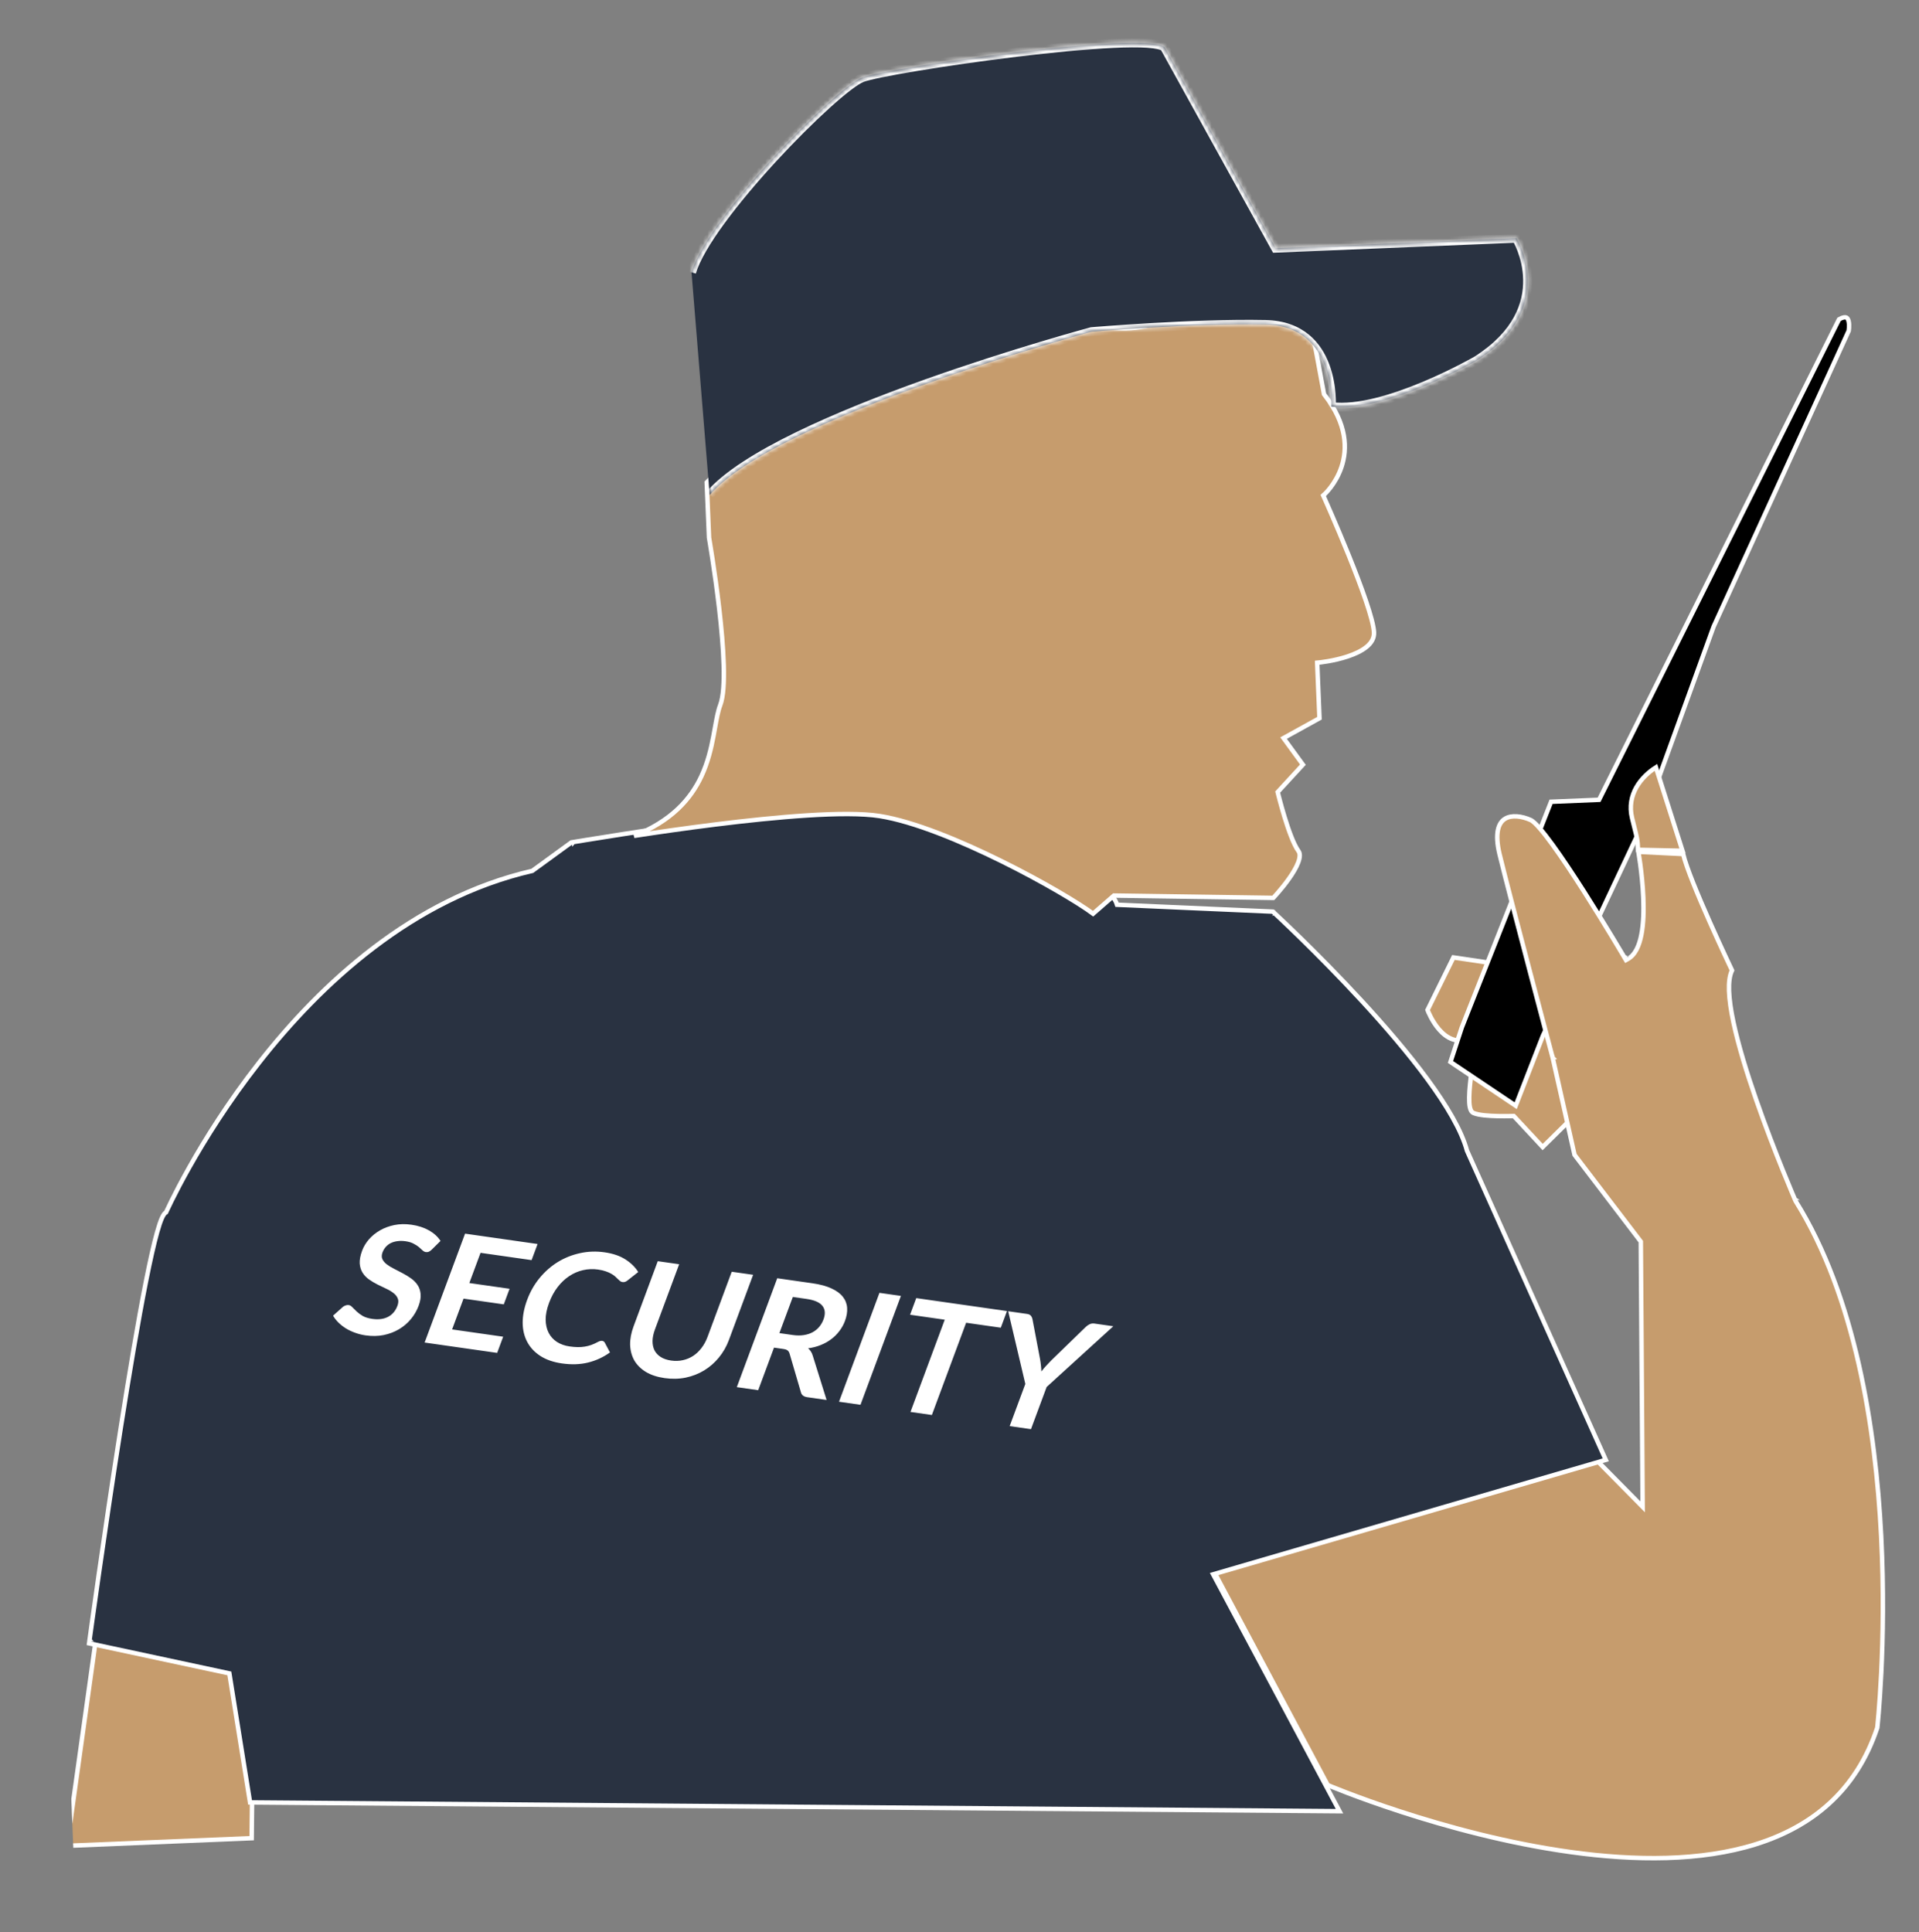 <svg width="430" height="433" viewBox="0 0 430 433" fill="none" xmlns="http://www.w3.org/2000/svg">
<rect x="0" y="0" width="430" height="433" fill="#808080" stroke="none"/>
<g clip-path="url(#clip0)">
<path d="M326.039 214.6L325.679 214.547L325.518 214.874L319.978 226.113L319.881 226.308L319.959 226.511L320.426 226.334C319.959 226.511 319.959 226.511 319.959 226.512L319.959 226.512L319.96 226.514L319.962 226.52L319.971 226.542C319.978 226.56 319.989 226.587 320.002 226.621C320.03 226.689 320.071 226.787 320.125 226.909C320.232 227.154 320.391 227.498 320.601 227.9C321.019 228.701 321.645 229.745 322.468 230.69C323.288 231.633 324.33 232.508 325.59 232.922C326.842 233.333 328.261 233.272 329.803 232.451L331.049 232.4C331.045 232.423 331.04 232.448 331.035 232.473C330.947 232.918 330.825 233.555 330.684 234.321C330.402 235.854 330.048 237.909 329.757 239.995C329.467 242.077 329.238 244.206 329.212 245.88C329.199 246.714 329.235 247.461 329.349 248.042C329.406 248.331 329.487 248.603 329.604 248.83C329.721 249.055 329.897 249.278 330.165 249.398C330.753 249.662 331.642 249.821 332.588 249.923C333.551 250.027 334.632 250.078 335.641 250.099C336.651 250.12 337.596 250.112 338.288 250.1C338.634 250.093 338.917 250.085 339.115 250.079C339.143 250.078 339.169 250.077 339.193 250.077L345.322 256.655L345.673 257.032L346.039 256.67L356.616 246.224L356.795 246.047L356.76 245.798L355.347 235.848L355.337 235.78L355.31 235.718L347.572 218.023L347.461 217.769L347.187 217.728L326.039 214.6Z" fill="#C69C6D" stroke="white"/>
<path d="M414.261 73.998C414.253 74.061 414.245 74.111 414.24 74.146L383.984 140.395L383.976 140.413L383.969 140.432L368.7 182.544L366.898 187.151L345.745 232.05L345.737 232.065L345.731 232.081L339.625 247.775L325.016 237.964L327.56 230.221L345.676 184.446L345.676 184.445L347.559 179.661L358.014 179.229L358.309 179.216L358.441 178.952L412.073 71.563C412.958 71.061 413.441 71.058 413.683 71.149C413.921 71.238 414.112 71.492 414.226 71.97C414.337 72.435 414.343 72.987 414.314 73.444C414.301 73.668 414.279 73.862 414.261 73.998Z" fill="black" stroke="white"/>
<path d="M297.644 400.059C297.593 400.038 297.547 400.019 297.509 400.003L270.758 349.791L356.969 326.409L367.21 336.779L368.074 337.654L368.066 336.424L367.665 278.391L367.664 278.224L367.563 278.091L352.814 258.774L347.931 237.065L347.929 237.056L347.927 237.046L347.444 237.175C347.927 237.046 347.927 237.046 347.927 237.046L347.926 237.045L347.925 237.04L347.92 237.02L347.9 236.944L347.82 236.644L347.515 235.496C347.251 234.502 346.871 233.071 346.408 231.323C345.481 227.828 344.221 223.063 342.885 217.99C340.212 207.84 337.24 196.458 336.035 191.509C334.841 186.601 335.798 184.374 337.212 183.486C337.948 183.025 338.888 182.862 339.918 182.936C340.947 183.011 342.029 183.32 343.007 183.76C343.191 183.842 343.452 184.023 343.789 184.327C344.12 184.625 344.5 185.019 344.924 185.499C345.77 186.459 346.767 187.74 347.858 189.238C350.037 192.231 352.567 196.057 354.973 199.832C357.379 203.607 359.657 207.324 361.335 210.099C362.174 211.486 362.862 212.637 363.34 213.442C363.58 213.844 363.766 214.159 363.893 214.374L364.038 214.619L364.075 214.682L364.084 214.697L364.086 214.701L364.087 214.702C364.087 214.702 364.087 214.703 364.518 214.449L364.087 214.703L364.334 215.122L364.76 214.887C366.439 213.959 367.332 211.84 367.799 209.408C368.273 206.941 368.339 203.985 368.222 201.16C368.105 198.329 367.803 195.604 367.531 193.589C367.395 192.58 367.266 191.748 367.171 191.168C367.154 191.062 367.138 190.964 367.123 190.876L377.151 191.371C377.525 192.914 378.34 195.187 379.352 197.737C380.456 200.515 381.808 203.656 383.12 206.607C384.432 209.559 385.705 212.324 386.65 214.351C387.122 215.365 387.513 216.194 387.785 216.77C387.921 217.058 388.028 217.282 388.101 217.435L388.104 217.442C387.547 218.582 387.368 220.178 387.432 222.036C387.501 224.044 387.859 226.438 388.416 229.057C389.529 234.296 391.45 240.495 393.512 246.422C395.574 252.352 397.783 258.024 399.475 262.212C400.321 264.307 401.038 266.031 401.544 267.232C401.797 267.832 401.997 268.302 402.134 268.621C402.202 268.781 402.255 268.904 402.291 268.986L402.331 269.08L402.341 269.104L402.344 269.11L402.345 269.111C402.345 269.111 402.345 269.112 402.804 268.912L402.345 269.112L402.36 269.146L402.379 269.177C415.709 290.529 420.289 320.008 421.524 344.207C422.14 356.297 421.921 367.048 421.547 374.777C421.36 378.641 421.135 381.748 420.957 383.889C420.867 384.96 420.79 385.788 420.735 386.349C420.707 386.629 420.685 386.842 420.67 386.985L420.664 387.045C420.659 387.088 420.655 387.121 420.653 387.146L420.653 387.148C415.906 401.4 405.905 409.335 393.522 413.234C381.1 417.145 366.286 416.989 352.018 415.021C337.758 413.053 324.089 409.282 313.98 406C308.927 404.36 304.766 402.842 301.87 401.735C300.422 401.182 299.29 400.731 298.521 400.419C298.136 400.263 297.842 400.142 297.644 400.059Z" fill="#C69C6D" stroke="white"/>
<path d="M56.391 411.902L15.016 413.615L21.755 365.397L56.837 371.745L56.391 411.902Z" fill="#C69C6D" stroke="white"/>
<path d="M299.757 405.114L271.835 352.779L359.259 327.289L359.81 327.128L359.575 326.604L328.72 257.859C327.501 253.315 324.163 247.711 319.894 241.892C315.603 236.043 310.332 229.928 305.217 224.377C300.101 218.826 295.134 213.833 291.447 210.228C289.603 208.425 288.078 206.97 287.015 205.964C286.483 205.461 286.066 205.071 285.782 204.806C285.724 204.752 285.671 204.703 285.624 204.659C285.557 204.597 285.501 204.545 285.458 204.505L285.375 204.428L285.354 204.409L285.348 204.404L285.347 204.402C285.347 204.402 285.346 204.402 285.008 204.77L285.346 204.402L285.212 204.278L285.03 204.27L250.306 202.737C249.859 201.243 248.692 200.063 247.266 199.137C245.715 198.13 243.788 197.378 241.93 196.822C240.067 196.265 238.248 195.897 236.897 195.669C236.221 195.555 235.66 195.475 235.267 195.424C235.071 195.398 234.917 195.38 234.811 195.368C234.81 195.368 234.808 195.368 234.807 195.367C234.17 194.828 232.776 193.911 230.964 192.799C229 191.593 226.494 190.129 223.8 188.612C218.417 185.58 212.261 182.322 208.161 180.48C207.58 180.219 206.761 180.044 205.774 179.929C204.778 179.812 203.571 179.752 202.192 179.741C199.434 179.717 195.953 179.885 192.019 180.189C184.148 180.797 174.427 181.951 164.968 183.218C155.508 184.486 146.303 185.868 139.464 186.933C136.045 187.466 133.216 187.92 131.242 188.24C130.255 188.4 129.482 188.527 128.956 188.614C128.692 188.657 128.491 188.691 128.355 188.713L128.201 188.739L128.162 188.745L128.152 188.747L128.15 188.747C128.149 188.747 128.149 188.747 128.231 189.241L128.149 188.747L128.032 188.767L127.937 188.836L119.276 195.143C92.392 201.318 71.859 220.509 58.062 238.11C51.151 246.927 45.918 255.36 42.412 261.589C40.66 264.704 39.338 267.268 38.454 269.055C38.013 269.949 37.68 270.648 37.458 271.125C37.35 271.356 37.268 271.534 37.212 271.657C37.025 271.756 36.882 271.914 36.781 272.046C36.605 272.278 36.436 272.592 36.272 272.961C35.942 273.703 35.589 274.767 35.218 276.089C34.473 278.738 33.632 282.503 32.738 287C30.95 295.998 28.942 307.974 27.06 319.939C25.178 331.905 23.42 343.865 22.134 352.833C21.49 357.318 20.965 361.054 20.6 363.67C20.417 364.978 20.275 366.005 20.178 366.706C20.13 367.056 20.093 367.325 20.068 367.506L20.04 367.711L20.033 367.763L20.031 367.776L20.031 367.779C20.031 367.78 20.031 367.78 20.526 367.848L20.031 367.78L19.968 368.24L20.421 368.337L51.391 374.976L55.963 403.471L56.03 403.889L56.453 403.892L299.312 405.85L300.153 405.856L299.757 405.114Z" fill="#293241" stroke="white"/>
<path d="M142.642 187.213C142.453 187.242 142.267 187.271 142.084 187.299C150.485 183.969 154.777 179.033 157.153 173.97C158.617 170.85 159.342 167.706 159.871 164.92C159.992 164.281 160.102 163.665 160.208 163.074C160.57 161.056 160.879 159.332 161.387 157.997C161.751 157.04 161.969 155.734 162.086 154.212C162.203 152.683 162.22 150.902 162.164 148.978C162.052 145.129 161.648 140.675 161.16 136.454C160.671 132.232 160.099 128.233 159.648 125.291C159.423 123.819 159.228 122.611 159.089 121.771C159.02 121.351 158.965 121.023 158.927 120.8C158.908 120.688 158.893 120.602 158.883 120.545L158.874 120.49L158.36 108.092C161.925 104.303 168.794 100.1 177.187 95.909C185.671 91.673 195.646 87.481 205.182 83.774C214.715 80.067 223.802 76.846 230.505 74.553C233.857 73.406 236.612 72.491 238.529 71.863C239.488 71.549 240.237 71.307 240.746 71.143C240.99 71.064 241.179 71.004 241.31 70.962C241.387 71.007 241.484 71.062 241.602 71.125C241.92 71.297 242.385 71.531 242.981 71.787C244.173 72.299 245.893 72.899 248.018 73.259C252.275 73.98 258.143 73.731 264.609 69.896C270.763 66.246 278.135 67.375 284.059 69.49C287.01 70.543 289.571 71.83 291.395 72.854C292.306 73.366 293.033 73.812 293.53 74.129C293.778 74.287 293.969 74.413 294.098 74.499C294.106 74.505 294.114 74.51 294.122 74.516L296.662 88.217L296.684 88.337L296.759 88.433C301.943 95.09 301.899 100.672 300.618 104.571C299.973 106.535 299.007 108.091 298.201 109.157C297.798 109.69 297.437 110.098 297.178 110.371C297.049 110.508 296.945 110.61 296.875 110.678C296.856 110.697 296.839 110.713 296.824 110.726C296.813 110.737 296.804 110.746 296.796 110.753L296.777 110.77L296.773 110.773L296.773 110.774L296.773 110.774L296.499 111.017L296.649 111.352L297.106 111.147C296.649 111.352 296.649 111.352 296.65 111.352L296.65 111.353L296.651 111.356L296.657 111.369L296.681 111.422L296.773 111.628C296.853 111.809 296.972 112.075 297.122 112.416C297.424 113.099 297.855 114.081 298.373 115.278C299.41 117.672 300.794 120.926 302.186 124.367C303.578 127.808 304.975 131.431 306.039 134.564C307.112 137.721 307.821 140.313 307.88 141.728C307.933 143.017 307.286 144.082 306.182 144.98C305.07 145.884 303.539 146.579 301.96 147.101C300.386 147.622 298.8 147.96 297.603 148.168C297.006 148.272 296.508 148.343 296.16 148.388C295.986 148.41 295.85 148.426 295.758 148.437C295.712 148.442 295.677 148.445 295.653 148.448L295.627 148.451L295.621 148.451L295.62 148.451L295.62 148.451L295.149 148.497L295.168 148.97L295.664 160.94L288.106 165.118L287.611 165.392L287.944 165.85L291.948 171.348L286.478 177.29L286.297 177.487L286.361 177.747L286.846 177.628C286.361 177.747 286.361 177.747 286.361 177.747L286.361 177.747L286.361 177.749L286.362 177.754L286.368 177.776L286.389 177.861C286.407 177.935 286.434 178.043 286.469 178.183C286.54 178.461 286.643 178.861 286.773 179.351C287.033 180.329 287.403 181.665 287.839 183.093C288.275 184.52 288.78 186.046 289.311 187.401C289.838 188.745 290.406 189.962 290.976 190.746C291.346 191.254 291.333 192.096 290.893 193.263C290.465 194.396 289.695 195.67 288.838 196.882C287.986 198.089 287.066 199.209 286.357 200.029C286.003 200.438 285.702 200.771 285.491 201.002C285.419 201.081 285.358 201.147 285.308 201.201L249.796 200.681L249.605 200.678L249.46 200.804L244.935 204.742C241.578 202.259 233.571 197.5 224.545 193.03C215.217 188.409 204.721 184.056 197.084 182.855C193.247 182.251 187.446 182.306 180.94 182.716C174.421 183.127 167.155 183.898 160.366 184.742C153.577 185.587 147.261 186.505 142.642 187.213Z" fill="#C69C6D" stroke="white"/>
<mask id="path-7-inside-1" fill="white">
<path d="M154.951 61.026C158.452 48.871 187.268 19.654 193.18 17.407C199.092 15.161 256.795 6.767 260.957 10.598L285.839 55.608L339.793 53.374C339.793 53.374 349.447 68.989 330.918 80.765C330.918 80.765 310.391 92.624 298.319 91.122C298.319 91.122 299.573 73.055 283.545 72.717C267.517 72.38 244.578 74.33 244.578 74.33C244.578 74.33 174.301 93.253 159.018 110.9"/>
</mask>
<path d="M154.951 61.026C158.452 48.871 187.268 19.654 193.18 17.407C199.092 15.161 256.795 6.767 260.957 10.598L285.839 55.608L339.793 53.374C339.793 53.374 349.447 68.989 330.918 80.765C330.918 80.765 310.391 92.624 298.319 91.122C298.319 91.122 299.573 73.055 283.545 72.717C267.517 72.38 244.578 74.33 244.578 74.33C244.578 74.33 174.301 93.253 159.018 110.9" fill="#293241"/>
<path d="M260.957 10.598L261.832 10.115L261.753 9.973L261.634 9.863L260.957 10.598ZM285.839 55.608L284.964 56.092L285.263 56.633L285.881 56.607L285.839 55.608ZM339.793 53.374L340.644 52.849L340.336 52.351L339.752 52.375L339.793 53.374ZM330.918 80.765L331.419 81.631L331.437 81.62L331.455 81.609L330.918 80.765ZM298.319 91.122L297.321 91.053L297.256 91.998L298.195 92.114L298.319 91.122ZM244.578 74.33L244.494 73.334L244.405 73.341L244.318 73.365L244.578 74.33ZM155.912 61.303C156.735 58.447 159.097 54.465 162.377 49.989C165.634 45.545 169.723 40.712 173.897 36.178C178.07 31.645 182.314 27.424 185.876 24.203C187.657 22.591 189.259 21.238 190.59 20.223C191.948 19.187 192.945 18.567 193.535 18.342L192.825 16.473C191.938 16.81 190.74 17.593 189.377 18.633C187.987 19.693 186.34 21.086 184.534 22.72C180.921 25.988 176.633 30.253 172.426 34.824C168.219 39.394 164.078 44.285 160.763 48.807C157.471 53.299 154.918 57.527 153.991 60.749L155.912 61.303ZM193.535 18.342C194.185 18.095 195.653 17.732 197.818 17.293C199.954 16.859 202.696 16.364 205.842 15.844C212.133 14.803 220.016 13.665 227.845 12.716C235.677 11.768 243.437 11.011 249.489 10.729C252.518 10.588 255.093 10.568 257.025 10.697C257.993 10.761 258.772 10.862 259.353 10.994C259.975 11.135 260.223 11.282 260.279 11.334L261.634 9.863C261.17 9.436 260.479 9.199 259.796 9.044C259.072 8.879 258.178 8.769 257.159 8.701C255.116 8.565 252.454 8.589 249.396 8.731C243.273 9.016 235.457 9.78 227.604 10.731C219.748 11.683 211.837 12.825 205.516 13.87C202.356 14.393 199.588 14.892 197.42 15.333C195.282 15.767 193.653 16.158 192.825 16.473L193.535 18.342ZM260.081 11.082L284.964 56.092L286.715 55.124L261.832 10.115L260.081 11.082ZM285.881 56.607L339.835 54.374L339.752 52.375L285.798 54.609L285.881 56.607ZM339.793 53.374C338.943 53.9 338.942 53.9 338.942 53.9C338.942 53.9 338.942 53.899 338.942 53.899C338.942 53.899 338.942 53.899 338.942 53.899C338.942 53.9 338.943 53.901 338.945 53.904C338.948 53.908 338.953 53.917 338.96 53.929C338.974 53.953 338.997 53.992 339.026 54.044C339.086 54.149 339.173 54.309 339.28 54.52C339.493 54.942 339.782 55.563 340.075 56.348C340.663 57.921 341.258 60.126 341.304 62.672C341.395 67.69 339.36 74.215 330.382 79.921L331.455 81.609C341.006 75.538 343.408 68.368 343.304 62.635C343.253 59.805 342.593 57.371 341.949 55.648C341.626 54.785 341.306 54.095 341.064 53.617C340.943 53.377 340.841 53.191 340.768 53.061C340.731 52.996 340.702 52.946 340.681 52.91C340.67 52.892 340.662 52.878 340.656 52.868C340.653 52.863 340.65 52.859 340.648 52.855C340.647 52.854 340.646 52.852 340.645 52.851C340.645 52.851 340.645 52.85 340.644 52.85C340.644 52.849 340.644 52.849 339.793 53.374ZM330.918 80.765C330.418 79.899 330.418 79.899 330.418 79.899C330.418 79.899 330.418 79.899 330.418 79.899C330.417 79.9 330.417 79.9 330.415 79.901C330.413 79.902 330.41 79.904 330.405 79.906C330.396 79.912 330.382 79.92 330.363 79.93C330.325 79.952 330.269 79.984 330.194 80.027C330.043 80.112 329.82 80.236 329.531 80.395C328.953 80.713 328.112 81.166 327.065 81.705C324.968 82.785 322.05 84.209 318.76 85.584C315.468 86.961 311.821 88.283 308.264 89.167C304.695 90.054 301.286 90.483 298.442 90.13L298.195 92.114C301.388 92.512 305.072 92.022 308.747 91.108C312.435 90.191 316.183 88.83 319.532 87.429C322.883 86.028 325.851 84.58 327.98 83.484C329.046 82.935 329.903 82.473 330.494 82.148C330.79 81.985 331.02 81.857 331.176 81.769C331.255 81.725 331.314 81.691 331.355 81.667C331.375 81.656 331.391 81.647 331.402 81.641C331.407 81.638 331.411 81.635 331.414 81.634C331.415 81.633 331.416 81.632 331.417 81.632C331.418 81.631 331.418 81.631 331.418 81.631C331.418 81.631 331.419 81.631 330.918 80.765ZM298.319 91.122C299.316 91.191 299.317 91.191 299.317 91.19C299.317 91.19 299.317 91.189 299.317 91.189C299.317 91.188 299.317 91.186 299.317 91.184C299.317 91.181 299.317 91.177 299.318 91.171C299.318 91.16 299.319 91.145 299.32 91.125C299.323 91.086 299.325 91.03 299.328 90.959C299.334 90.816 299.34 90.61 299.341 90.351C299.345 89.833 299.33 89.097 299.261 88.216C299.124 86.458 298.767 84.092 297.88 81.699C296.992 79.304 295.559 76.845 293.247 74.96C290.922 73.065 287.774 71.806 283.566 71.718L283.524 73.717C287.329 73.797 290.036 74.923 291.983 76.51C293.944 78.108 295.202 80.229 296.005 82.394C296.808 84.56 297.139 86.731 297.267 88.372C297.331 89.189 297.344 89.868 297.341 90.339C297.34 90.574 297.335 90.757 297.33 90.879C297.327 90.94 297.325 90.986 297.324 91.015C297.323 91.03 297.322 91.04 297.322 91.047C297.321 91.05 297.321 91.052 297.321 91.053C297.321 91.053 297.321 91.054 297.321 91.054C297.321 91.054 297.321 91.053 297.321 91.053C297.321 91.053 297.321 91.053 298.319 91.122ZM283.566 71.718C275.512 71.548 265.739 71.953 257.994 72.399C254.118 72.622 250.744 72.856 248.339 73.034C247.137 73.123 246.176 73.198 245.516 73.25C245.185 73.277 244.93 73.298 244.758 73.312C244.671 73.319 244.605 73.325 244.561 73.328C244.539 73.33 244.522 73.332 244.511 73.332C244.505 73.333 244.501 73.333 244.498 73.334C244.497 73.334 244.496 73.334 244.495 73.334C244.495 73.334 244.494 73.334 244.494 73.334C244.494 73.334 244.494 73.334 244.578 74.33C244.663 75.327 244.663 75.327 244.663 75.327C244.663 75.327 244.664 75.327 244.664 75.327C244.665 75.327 244.666 75.326 244.667 75.326C244.67 75.326 244.674 75.326 244.679 75.325C244.69 75.324 244.707 75.323 244.728 75.321C244.772 75.318 244.837 75.312 244.922 75.305C245.093 75.291 245.347 75.27 245.675 75.244C246.332 75.191 247.289 75.117 248.487 75.028C250.884 74.851 254.246 74.618 258.109 74.396C265.84 73.951 275.55 73.549 283.524 73.717L283.566 71.718ZM244.578 74.33C244.318 73.365 244.318 73.365 244.317 73.365C244.317 73.365 244.316 73.365 244.315 73.366C244.313 73.366 244.309 73.367 244.305 73.368C244.296 73.371 244.283 73.374 244.266 73.379C244.232 73.388 244.181 73.402 244.114 73.42C243.979 73.457 243.78 73.511 243.52 73.583C242.999 73.727 242.235 73.939 241.257 74.216C239.301 74.769 236.491 75.578 233.071 76.605C226.233 78.658 216.954 81.58 207.194 85.055C197.437 88.53 187.181 92.564 178.396 96.842C169.65 101.102 162.227 105.667 158.262 110.246L159.774 111.555C163.45 107.31 170.543 102.892 179.272 98.64C187.963 94.407 198.142 90.402 207.865 86.94C217.584 83.479 226.83 80.567 233.646 78.52C237.054 77.497 239.854 76.691 241.801 76.14C242.774 75.865 243.535 75.653 244.051 75.511C244.309 75.44 244.507 75.386 244.639 75.35C244.705 75.332 244.755 75.318 244.789 75.309C244.805 75.305 244.818 75.301 244.826 75.299C244.83 75.298 244.834 75.297 244.836 75.297C244.837 75.296 244.837 75.296 244.838 75.296C244.838 75.296 244.838 75.296 244.578 74.33Z" fill="white" mask="url(#path-7-inside-1)"/>
<path d="M365.711 183.345C364.396 178.027 367.798 174.005 371.057 171.954L377.006 190.649L367.033 190.427C366.983 189.253 366.945 188.641 366.793 187.831C366.673 187.195 366.481 186.429 366.158 185.139C366.031 184.631 365.883 184.04 365.711 183.345Z" fill="#C69C6D" stroke="white"/>
<path d="M96.721 280.041C96.491 280.257 96.272 280.41 96.064 280.498C95.872 280.578 95.657 280.6 95.419 280.566C95.17 280.531 94.928 280.407 94.694 280.196C94.475 279.975 94.204 279.729 93.879 279.458C93.555 279.186 93.151 278.927 92.667 278.68C92.199 278.424 91.597 278.243 90.86 278.138C90.195 278.043 89.584 278.039 89.026 278.125C88.473 278.2 87.974 278.348 87.529 278.568C87.097 278.791 86.726 279.082 86.418 279.44C86.114 279.788 85.878 280.186 85.711 280.636C85.498 281.21 85.487 281.712 85.677 282.142C85.88 282.574 86.21 282.964 86.668 283.314C87.126 283.664 87.672 283.997 88.305 284.312C88.939 284.628 89.584 284.963 90.24 285.317C90.901 285.66 91.527 286.046 92.119 286.474C92.715 286.891 93.2 287.387 93.574 287.961C93.953 288.525 94.177 289.185 94.246 289.941C94.328 290.699 94.181 291.584 93.805 292.596C93.395 293.699 92.809 294.705 92.046 295.615C91.299 296.515 90.406 297.27 89.366 297.88C88.343 298.48 87.201 298.909 85.942 299.167C84.687 299.415 83.347 299.436 81.921 299.233C81.101 299.116 80.323 298.922 79.585 298.65C78.844 298.39 78.157 298.067 77.525 297.681C76.904 297.296 76.347 296.861 75.852 296.376C75.356 295.89 74.949 295.37 74.629 294.815L76.846 292.839C77.023 292.699 77.225 292.591 77.453 292.517C77.685 292.432 77.908 292.405 78.121 292.435C78.418 292.478 78.695 292.641 78.952 292.927C79.213 293.201 79.529 293.513 79.9 293.862C80.27 294.211 80.727 294.549 81.269 294.875C81.827 295.192 82.551 295.413 83.442 295.541C84.808 295.736 85.978 295.583 86.952 295.083C87.93 294.571 88.632 293.741 89.058 292.594C89.296 291.952 89.318 291.405 89.124 290.951C88.942 290.498 88.622 290.097 88.164 289.747C87.71 289.386 87.162 289.059 86.52 288.766C85.879 288.473 85.231 288.161 84.578 287.831C83.925 287.501 83.301 287.127 82.705 286.711C82.109 286.294 81.626 285.792 81.256 285.206C80.885 284.62 80.668 283.926 80.603 283.123C80.555 282.311 80.737 281.348 81.15 280.234C81.481 279.345 81.986 278.505 82.668 277.714C83.361 276.925 84.185 276.255 85.141 275.704C86.096 275.153 87.169 274.756 88.36 274.511C89.552 274.267 90.825 274.241 92.179 274.435C93.7 274.652 95.018 275.077 96.134 275.711C97.25 276.344 98.109 277.13 98.711 278.069L96.721 280.041ZM107.678 280.736L105.166 287.503L114.182 288.791L112.885 292.284L103.869 290.996L101.306 297.897L112.746 299.531L111.399 303.159L95.148 300.838L104.208 276.437L120.459 278.759L119.118 282.37L107.678 280.736ZM134.921 300.46C135.182 300.497 135.378 300.626 135.509 300.846L136.678 303.057C135.177 304.133 133.539 304.889 131.764 305.322C130.002 305.757 128.051 305.822 125.913 305.517C124 305.244 122.393 304.688 121.09 303.851C119.799 303.015 118.818 301.968 118.146 300.711C117.474 299.455 117.132 298.02 117.117 296.406C117.115 294.795 117.45 293.084 118.123 291.273C118.804 289.439 119.735 287.807 120.917 286.376C122.102 284.935 123.458 283.742 124.984 282.799C126.522 281.858 128.182 281.195 129.964 280.81C131.75 280.413 133.587 280.35 135.476 280.62C137.353 280.888 138.907 281.418 140.139 282.21C141.383 283.004 142.341 283.946 143.012 285.037L140.625 286.917C140.48 287.039 140.311 287.139 140.119 287.218C139.939 287.299 139.718 287.321 139.457 287.283C139.278 287.258 139.111 287.187 138.954 287.069C138.802 286.941 138.638 286.793 138.462 286.626C138.291 286.448 138.088 286.253 137.854 286.042C137.619 285.83 137.331 285.629 136.989 285.438C136.652 285.236 136.238 285.053 135.749 284.888C135.276 284.714 134.7 284.578 134.023 284.482C132.871 284.317 131.741 284.363 130.632 284.619C129.54 284.866 128.511 285.311 127.547 285.955C126.586 286.588 125.717 287.412 124.94 288.426C124.168 289.429 123.529 290.611 123.023 291.973C122.514 293.345 122.262 294.594 122.269 295.721C122.288 296.849 122.513 297.829 122.942 298.66C123.371 299.491 123.988 300.172 124.792 300.701C125.601 301.22 126.551 301.557 127.644 301.713C128.298 301.806 128.898 301.856 129.446 301.864C130.006 301.872 130.532 301.835 131.026 301.752C131.532 301.67 132.022 301.545 132.498 301.376C132.99 301.197 133.494 300.967 134.011 300.686C134.168 300.601 134.322 300.54 134.473 300.503C134.629 300.454 134.778 300.44 134.921 300.46ZM150.382 304.872C151.308 305.004 152.188 304.976 153.022 304.787C153.867 304.6 154.637 304.277 155.332 303.82C156.027 303.363 156.646 302.776 157.187 302.059C157.74 301.345 158.19 300.52 158.536 299.587L163.962 284.973L168.756 285.658L163.33 300.271C162.791 301.723 162.042 303.031 161.084 304.197C160.142 305.354 159.04 306.316 157.779 307.084C156.535 307.842 155.159 308.38 153.652 308.698C152.15 309.004 150.573 309.04 148.922 308.804C147.259 308.566 145.86 308.106 144.725 307.422C143.594 306.728 142.731 305.87 142.134 304.849C141.554 303.818 141.242 302.654 141.198 301.357C141.17 300.05 141.426 298.671 141.965 297.219L147.39 282.606L152.184 283.291L146.764 297.887C146.418 298.821 146.235 299.683 146.217 300.474C146.21 301.267 146.356 301.969 146.654 302.58C146.969 303.182 147.434 303.681 148.05 304.077C148.678 304.475 149.455 304.74 150.382 304.872ZM177.638 299.152C178.541 299.281 179.364 299.286 180.109 299.168C180.866 299.051 181.527 298.837 182.092 298.527C182.674 298.207 183.167 297.804 183.573 297.317C183.979 296.83 184.297 296.277 184.527 295.659C184.986 294.421 184.906 293.409 184.285 292.621C183.676 291.835 182.487 291.316 180.717 291.063L177.652 290.625L174.644 298.725L177.638 299.152ZM185.22 313.705L180.889 313.086C180.07 312.969 179.589 312.58 179.446 311.92L176.93 303.334C176.836 303.012 176.688 302.772 176.484 302.613C176.293 302.455 175.959 302.342 175.484 302.274L173.435 301.981L169.895 311.515L165.102 310.831L174.161 286.43L182.02 287.553C183.766 287.802 185.198 288.191 186.316 288.717C187.45 289.235 188.3 289.86 188.866 290.592C189.444 291.326 189.762 292.154 189.821 293.074C189.884 293.983 189.723 294.956 189.339 295.99C189.034 296.812 188.615 297.569 188.082 298.263C187.561 298.959 186.946 299.57 186.238 300.097C185.541 300.625 184.753 301.063 183.873 301.411C183.005 301.761 182.072 302.001 181.073 302.131C181.319 302.344 181.529 302.587 181.703 302.86C181.881 303.123 182.018 303.427 182.115 303.772L185.22 313.705ZM192.813 314.789L188.002 314.102L197.062 289.702L201.873 290.389L192.813 314.789ZM224.255 297.513L216.485 296.403L208.81 317.074L204.017 316.39L211.692 295.719L203.923 294.609L205.308 290.88L225.639 293.784L224.255 297.513ZM234.525 310.797L231.017 320.247L226.241 319.564L229.75 310.115L225.91 293.823L230.134 294.426C230.549 294.485 230.84 294.628 231.007 294.853C231.186 295.08 231.304 295.351 231.361 295.667L233.039 304.49C233.133 305.013 233.201 305.502 233.245 305.958C233.3 306.416 233.331 306.871 233.339 307.322C233.652 306.917 233.989 306.515 234.349 306.116C234.71 305.718 235.111 305.295 235.552 304.849L243.264 297.368C243.487 297.139 243.769 296.936 244.109 296.76C244.45 296.584 244.822 296.524 245.226 296.582L249.467 297.188L234.525 310.797Z" fill="white"/>
</g>
<defs>
<clipPath id="clip0">
<rect width="412.17" height="415.93" fill="white" transform="translate(0 17.047) rotate(-2.37)"/>
</clipPath>
</defs>
</svg>
